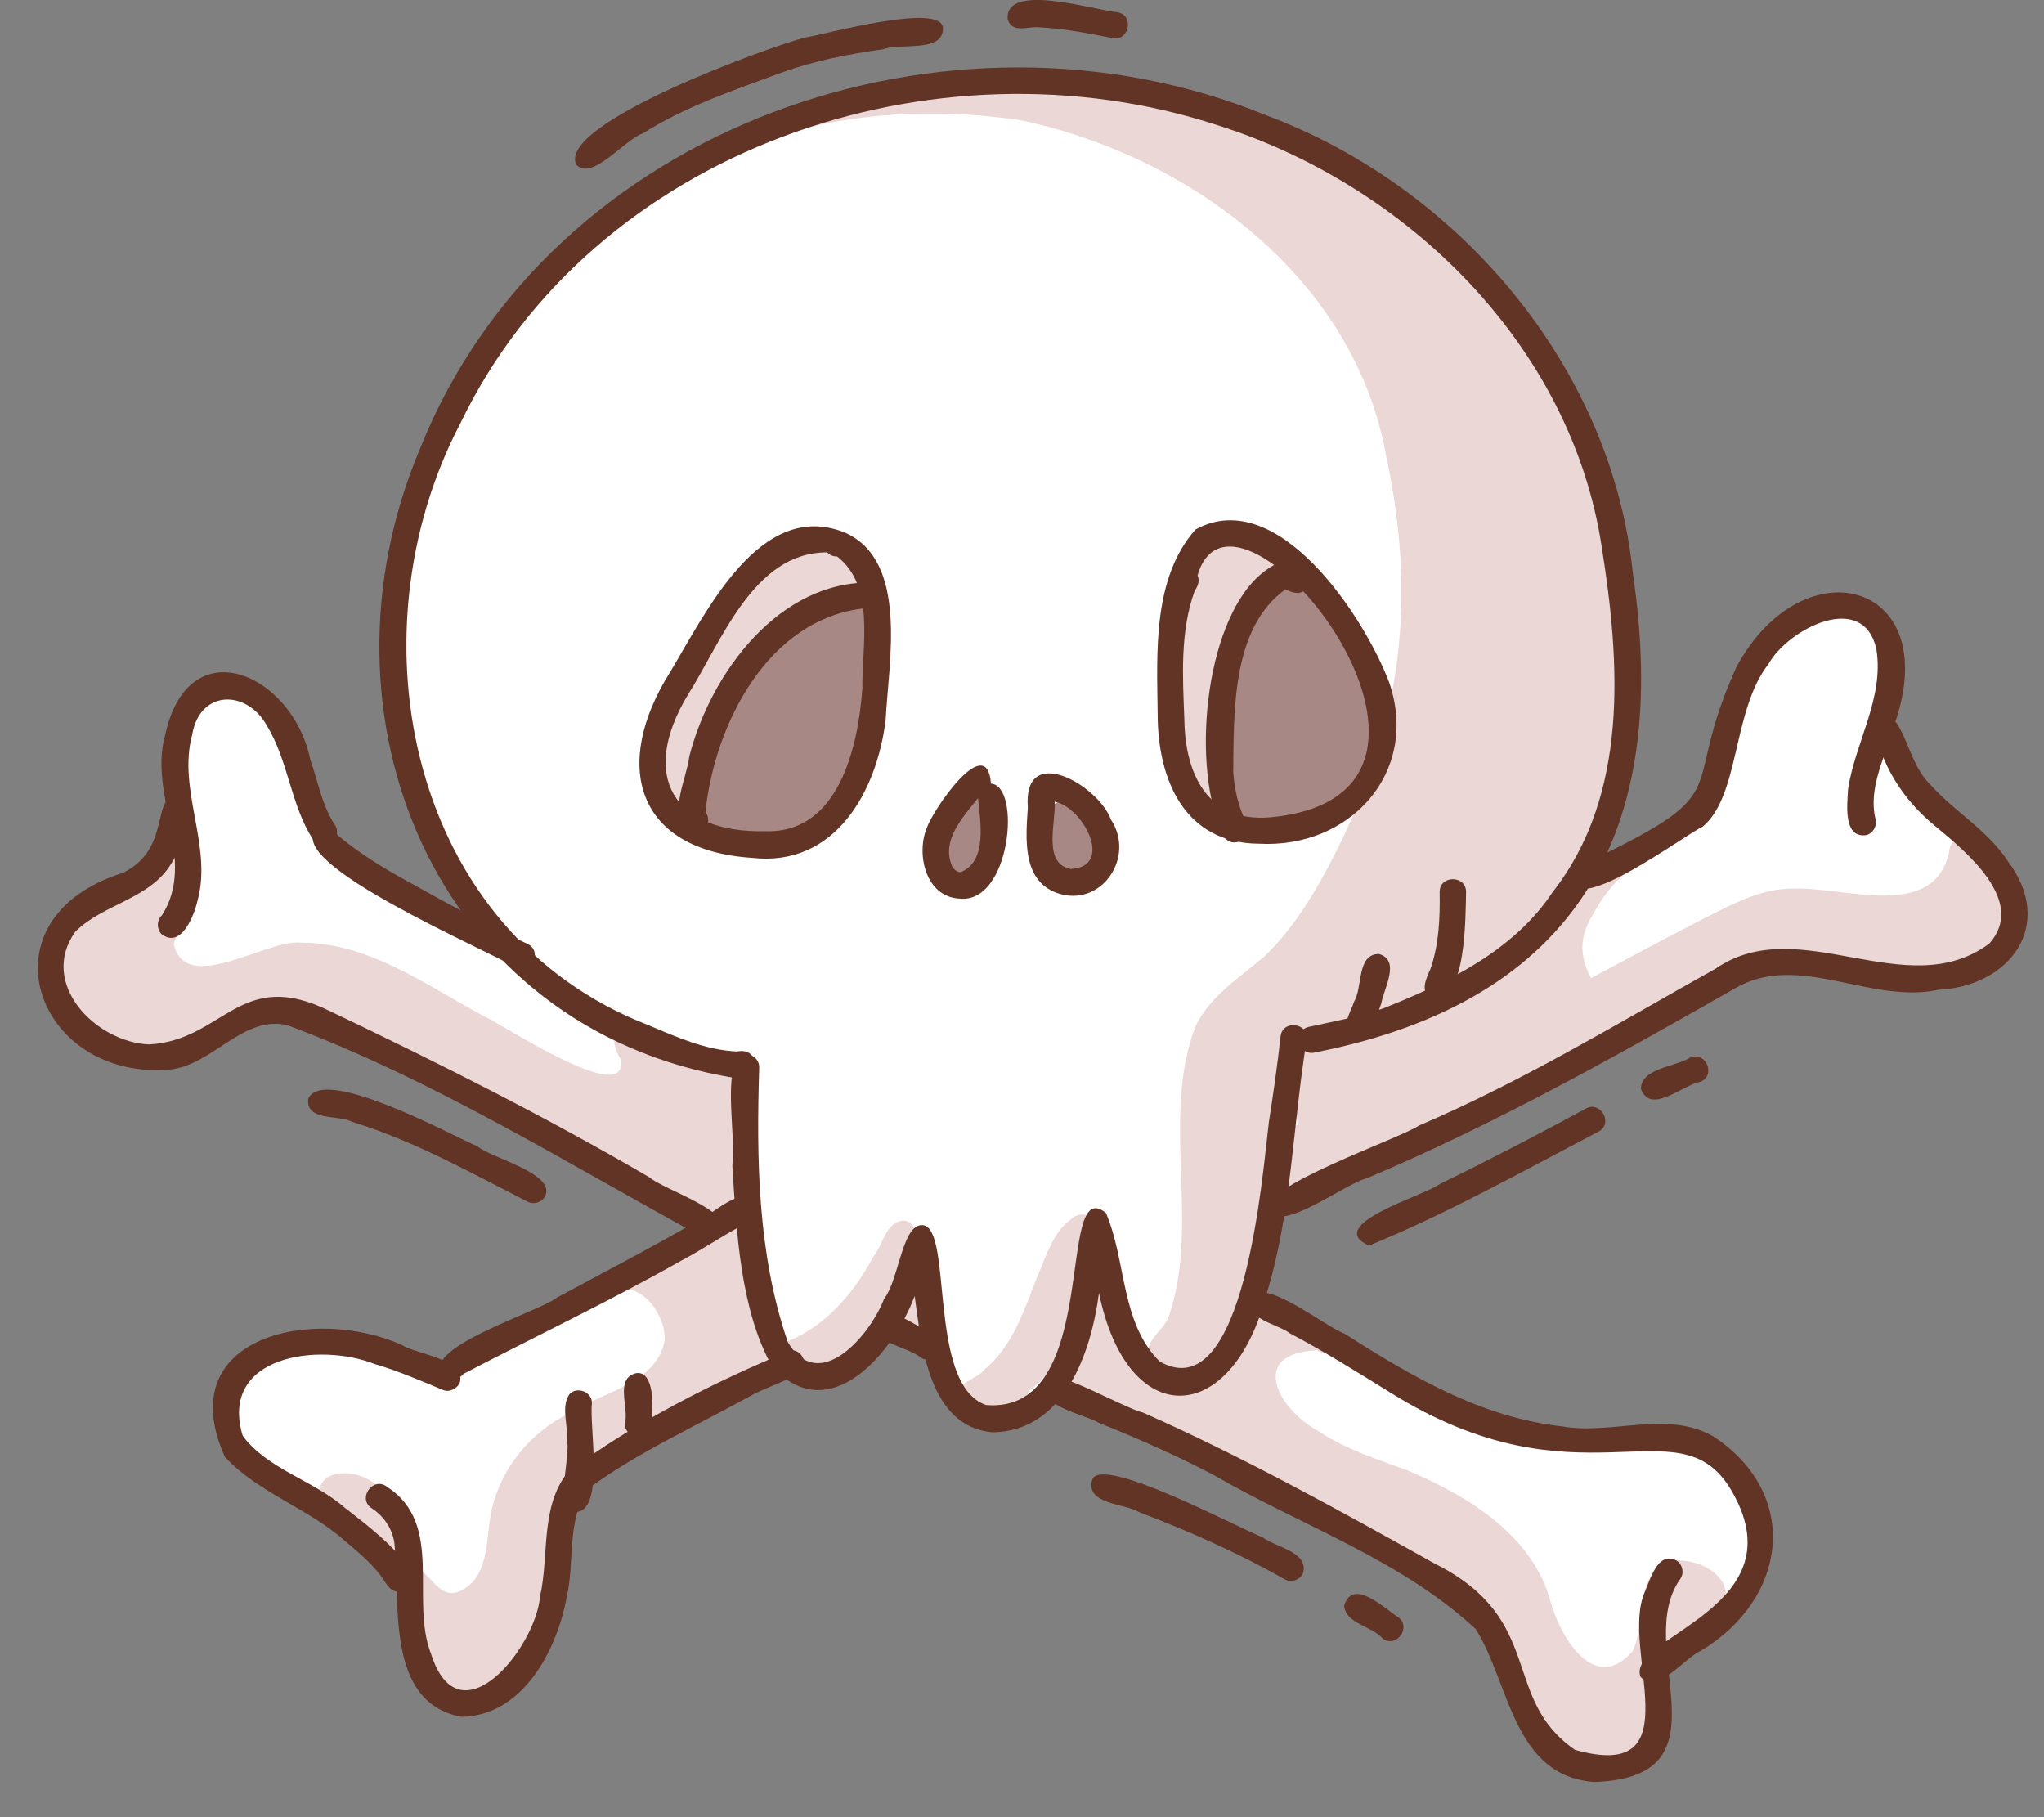 <svg width="27" height="24" viewBox="0 0 27 24" fill="none" xmlns="http://www.w3.org/2000/svg">
<rect x="0" y="0" width="27" height="24" fill="#808080" stroke="none"/>
<path fill-rule="evenodd" clip-rule="evenodd" d="M13.101 18.098C13.102 18.098 13.102 18.098 13.103 18.097C13.102 18.097 13.102 18.097 13.101 18.098L13.101 18.098ZM25.831 11.067C26.088 11.357 26.476 11.627 26.461 12.056C26.414 12.808 25.503 12.848 24.928 12.776C23.585 12.499 23.443 12.482 22.232 13.177C21.144 13.738 20.022 14.235 18.965 14.856C18.284 15.287 17.503 15.511 16.787 15.862C16.684 16.278 16.548 16.686 16.376 17.079C17.585 17.853 18.864 18.563 20.25 18.958C20.998 19.148 22.052 18.853 22.653 19.299C23.1 19.65 23.291 20.678 22.806 21.046C22.628 21.393 22.313 21.624 22.047 21.897C21.881 22.069 21.918 22.314 21.889 22.532C21.852 22.914 21.551 23.342 21.124 23.263C20.154 23.019 20.13 21.815 19.474 21.23C19.014 20.747 18.423 20.416 17.849 20.099C17.164 19.734 16.479 19.358 15.753 19.076C15.592 19.026 15.367 19.006 15.329 18.82C14.828 18.659 14.271 18.559 13.91 18.148C13.454 18.663 12.794 18.886 12.493 18.096C12.462 18.003 12.403 17.881 12.366 17.761C12.364 17.76 12.362 17.759 12.36 17.758C12.121 17.64 11.879 17.516 11.679 17.336C11.376 17.778 10.898 18.144 10.341 17.979C10.077 18.069 9.824 18.191 9.571 18.306C8.846 18.742 7.955 19.1 7.489 19.821C7.303 20.268 7.396 20.785 7.208 21.239C7.048 21.762 6.586 22.618 5.931 22.255C5.656 22.074 5.643 21.714 5.539 21.43C5.401 21.055 5.346 20.59 4.977 20.364C4.366 19.963 3.704 19.576 3.234 19.01C2.746 18.266 3.631 17.727 4.316 17.796C4.959 17.744 5.55 18.155 6.189 18.028C6.75 17.89 7.227 17.533 7.73 17.262C8.094 17.047 8.487 16.884 8.84 16.651C9.139 16.511 9.274 16.275 9.38 16.07C8.658 15.765 7.959 15.411 7.275 15.032C6.284 14.586 5.291 14.145 4.42 13.483C4.107 13.283 3.669 13.108 3.316 13.297C2.952 13.484 2.645 13.778 2.256 13.916C1.664 14.105 1.101 13.619 0.906 13.087C0.708 12.552 1.106 12.075 1.543 11.814C1.683 11.708 1.832 11.61 1.949 11.479C2.012 11.404 2.084 11.324 2.189 11.319C2.534 10.785 2.287 10.133 2.45 9.553C2.654 8.744 3.322 9.028 3.636 9.592C3.959 10.049 4.004 10.63 4.284 11.106C4.492 11.453 4.819 11.728 5.189 11.875C5.776 12.197 6.411 12.37 6.952 12.768C6.211 11.893 5.54 10.882 5.356 9.727C5.336 9.533 5.219 9.247 5.384 9.106C5.341 8.853 5.309 8.598 5.31 8.34C5.138 8.123 5.367 7.602 5.393 7.332C5.455 7.12 5.446 6.647 5.669 6.552C5.604 6.093 5.974 5.674 6.19 5.294C6.345 4.867 6.639 4.493 6.918 4.138C7.659 3.23 9.259 2.046 10.69 1.616C10.791 1.519 10.939 1.469 11.075 1.433C12.475 1.053 13.976 1.068 15.396 1.334C16.439 1.607 17.45 2.079 18.353 2.667C20.08 3.884 21.078 5.926 21.331 7.988C21.326 8.284 21.356 8.577 21.372 8.872C21.613 9.848 21.254 10.775 20.823 11.641C21.517 11.3 22.317 10.96 22.658 10.213C22.901 9.741 22.961 9.186 23.261 8.744C23.564 8.345 24.147 7.823 24.657 8.171C25.091 8.549 24.886 9.146 24.832 9.646C24.852 9.726 24.861 9.814 24.892 9.888C24.952 10.074 25.065 10.233 25.192 10.378C25.408 10.605 25.631 10.825 25.831 11.067Z" fill="white"/>
<path fill-rule="evenodd" clip-rule="evenodd" d="M17.14 14.857C17.106 14.614 17.142 14.302 17.128 14.1C17.128 14.105 17.127 14.109 17.127 14.113C17.059 14.278 17.001 14.586 16.938 14.963C16.996 14.925 17.067 14.889 17.14 14.857ZM15.827 10.69C15.783 10.646 15.771 10.577 15.757 10.518C15.686 10.258 15.555 10.011 15.512 9.739C15.425 9.203 15.456 8.648 15.568 8.117C15.596 7.912 15.802 7.108 16.082 7.189C16.136 7.145 16.21 7.124 16.276 7.149C16.375 7.028 16.615 7.052 16.602 7.237C16.613 7.238 16.624 7.24 16.636 7.243C16.653 7.246 16.669 7.254 16.683 7.264C16.783 7.24 16.875 7.332 16.861 7.432C16.827 7.561 16.722 7.659 16.655 7.772C16.72 7.9 16.588 8.02 16.545 8.136C16.373 8.49 16.196 8.845 16.066 9.218C16.051 9.411 16.05 9.607 16.048 9.802C16.059 10.024 16.029 10.25 16.052 10.469C16.116 10.633 15.994 10.817 15.827 10.69ZM8.875 10.647C8.581 10.645 8.817 9.483 8.912 9.316C8.993 8.831 9.37 8.506 9.678 8.154C9.795 7.965 10.081 7.344 10.34 7.419C10.565 7.254 10.853 7.254 11.104 7.359C11.22 7.432 11.403 7.533 11.37 7.695C11.35 7.769 11.281 7.81 11.207 7.805C10.971 7.889 10.735 7.983 10.517 8.11C10.43 8.168 10.35 8.265 10.239 8.234C9.918 8.468 9.774 8.85 9.545 9.16C9.485 9.244 9.449 9.375 9.335 9.397C9.24 9.659 9.176 9.931 9.116 10.202C9.101 10.265 9.104 10.342 9.048 10.386C9.056 10.5 9.022 10.663 8.875 10.647ZM5.173 20.72C5.115 20.716 5.059 20.681 5.035 20.627C5.02 20.593 5.01 20.556 5.002 20.52C4.768 20.49 4.595 20.274 4.412 20.137C4.17 19.975 4.095 19.537 4.446 19.466C4.997 19.375 5.441 20.024 5.313 20.522C5.358 20.616 5.275 20.729 5.173 20.72ZM22.018 20.632C22.369 20.523 22.975 20.821 22.75 21.247C22.622 21.506 22.324 21.613 22.167 21.849C21.795 22.425 22.051 23.435 21.007 23.271C19.879 22.927 20.103 21.727 19.241 21.06C18.596 20.559 17.814 20.279 17.114 19.878C16.41 19.503 15.722 19.099 15.018 18.724C14.787 18.55 14.04 18.509 14.084 18.179C14.133 17.997 14.248 17.834 14.299 17.65C14.403 17.432 14.337 17.141 14.491 16.955C14.625 16.865 14.747 16.997 14.761 17.129C14.89 17.61 15.193 18.426 15.83 18.207C16.212 18.038 16.312 17.272 16.815 17.437C16.926 17.382 17.038 17.497 17.081 17.592C17.257 17.503 17.77 17.525 17.589 17.823C17.537 17.874 17.457 17.877 17.401 17.834C16.485 17.868 16.87 18.607 17.421 18.905C17.785 19.147 18.202 19.276 18.608 19.426C19.404 19.767 20.259 20.284 20.488 21.175C20.625 21.642 21.069 22.379 21.563 21.81C21.752 21.442 21.57 20.847 22.018 20.632ZM11.985 17.637C12.082 17.678 12.183 17.595 12.187 17.495C12.264 17.415 12.274 17.255 12.211 17.164C12.202 17.049 12.235 16.898 12.138 16.814C12.09 16.773 12.021 16.778 11.972 16.811C12.02 16.694 12.057 16.584 12.079 16.491C12.118 16.356 12.116 16.132 11.931 16.121C11.7 16.139 11.661 16.446 11.535 16.601C11.279 17.073 10.926 17.496 10.42 17.709C10.348 17.741 10.307 17.782 10.289 17.822C10.266 17.739 10.22 17.653 10.187 17.581C10.093 17.365 10.016 17.141 9.967 16.91C9.91 16.677 9.938 16.429 9.873 16.199C9.843 16.143 9.804 16.108 9.759 16.091C9.826 16.014 9.855 15.895 9.846 15.729C9.865 15.455 9.87 15.18 9.873 14.905C9.86 14.67 9.922 14.399 9.802 14.188C9.66 14.046 9.428 14.071 9.248 14.001C8.927 13.903 8.633 13.734 8.32 13.616C8.029 13.573 8.102 13.834 8.202 13.998C8.295 14.64 6.612 13.511 6.372 13.41C5.619 13.004 4.864 12.449 3.975 12.45C3.532 12.396 2.454 13.159 2.295 12.468C2.926 10.732 1.857 10.893 2.198 11.357C1.945 11.476 1.746 11.687 1.495 11.813C1.235 11.95 0.97 12.105 0.83 12.374C0.484 13.095 1.196 13.885 1.929 13.9C2.465 14 2.882 13.632 3.355 13.473C4.004 13.37 4.588 13.796 5.193 13.964C6.04 14.2 6.756 14.731 7.511 15.161C8.096 15.515 8.657 16.027 9.34 16.195C9.343 16.195 9.346 16.195 9.35 16.195C9.039 16.379 8.684 16.717 8.5 16.781C8.293 16.644 8.011 16.885 8.277 17.025C8.562 17.051 8.787 17.414 8.781 17.689C8.692 18.271 7.953 18.383 7.529 18.662C7.022 18.904 6.633 19.368 6.501 19.916C6.418 20.24 6.473 20.619 6.247 20.892C5.764 21.361 5.677 20.546 5.351 20.72C5.106 21.048 5.602 22.418 6.037 22.523C6.631 22.666 7.033 21.96 7.188 21.48C7.414 20.913 7.244 20.215 7.648 19.723C8.425 19.097 9.275 18.542 10.181 18.099C10.26 18.06 10.294 18.005 10.302 17.944C10.355 18.016 10.489 18.043 10.612 17.929C10.6 17.955 10.594 17.985 10.599 18.02C10.606 18.078 10.648 18.119 10.701 18.137C11.181 18.143 11.653 17.5 11.909 16.953C11.905 17.073 11.926 17.192 11.924 17.312C11.921 17.424 11.845 17.579 11.985 17.637ZM14.155 16.097C13.915 16.267 13.829 16.565 13.718 16.823C13.535 17.273 13.394 17.766 13.004 18.086C12.906 18.223 12.62 18.253 12.649 18.451L12.649 18.451C12.688 18.589 12.846 18.565 12.935 18.493C12.921 18.541 12.927 18.594 12.956 18.64C13.154 18.873 13.529 18.614 13.59 18.374C13.953 18.107 14.11 17.675 14.197 17.245C14.245 17.126 14.343 16.99 14.289 16.859C14.335 16.651 14.429 16.459 14.482 16.254C14.515 16.063 14.287 15.973 14.155 16.097ZM18.872 13.155C18.845 13.142 18.824 13.119 18.812 13.087C18.47 13.289 18.099 13.435 17.724 13.56C17.511 13.616 17.341 13.667 17.237 13.795C17.466 13.632 17.963 13.605 18.164 13.49C18.405 13.39 18.641 13.278 18.872 13.155ZM26.092 11.217C26.265 11.47 26.525 11.726 26.496 12.055C26.464 12.528 26.102 12.912 25.629 12.957C24.593 13.061 23.699 12.429 22.695 13.001C21.258 13.72 19.91 14.611 18.413 15.217C18.029 15.408 17.633 15.571 17.247 15.758C17.11 15.817 16.919 15.983 16.789 15.863C16.552 17.196 16.172 18.643 15.231 17.994C15.037 17.757 15.343 17.607 15.431 17.41C15.865 16.177 15.328 14.787 15.789 13.56C15.982 13.156 16.369 12.915 16.699 12.635C17.1 12.25 17.387 11.764 17.637 11.271C18.517 9.541 18.716 7.923 18.312 6.032C17.899 3.675 15.707 2.051 13.467 1.585C12.53 1.451 11.558 1.464 10.637 1.693C10.343 1.773 10.061 1.891 9.788 2.025C9.719 2.059 9.631 2.017 9.603 1.949C9.549 1.689 9.972 1.671 10.134 1.562C10.932 1.26 11.806 1.19 12.653 1.229C12.739 1.232 12.826 1.238 12.912 1.245C12.918 1.22 12.93 1.197 12.95 1.179C13.144 1.08 13.4 1.145 13.615 1.135C13.747 0.972 14.011 1.136 14.19 1.129C14.936 1.223 15.67 1.4 16.359 1.702C17.891 2.362 19.384 3.281 20.295 4.718C20.878 5.706 21.255 6.829 21.345 7.976C21.471 8.618 21.427 9.296 21.264 9.928C21.645 10.174 20.669 11.691 20.485 12.028C20.482 12.035 20.477 12.043 20.472 12.051C20.48 12.044 20.487 12.038 20.494 12.032C20.655 11.925 20.767 11.68 20.967 11.666C21.072 11.537 21.27 11.198 21.444 11.412C21.49 11.491 21.447 11.576 21.374 11.62C21.239 11.756 21.129 11.916 21.037 12.085C20.814 12.449 20.914 12.71 21.015 12.919C21.537 12.639 22.06 12.36 22.587 12.09C22.932 11.918 23.291 11.731 23.686 11.736C24.355 11.706 25.557 12.175 25.749 11.239C25.759 11.027 26.018 11.055 26.092 11.217Z" fill="#EBD8D6"/>
<path fill-rule="evenodd" clip-rule="evenodd" d="M11.213 7.976C11.647 7.83 11.618 8.453 11.594 8.724C11.548 9.315 11.4 9.896 11.197 10.452C11.028 11.065 10.332 11.201 9.776 11.169C9.537 11.167 9.286 11.002 9.275 10.748C9.107 10.728 9.456 9.474 9.584 9.454C9.864 8.754 10.483 8.175 11.213 7.976Z" fill="#A88885"/>
<path fill-rule="evenodd" clip-rule="evenodd" d="M17.528 8.008C17.94 8.56 18.326 9.255 18.254 9.965C18.139 10.64 17.089 11.046 16.484 10.909C15.915 10.673 16.217 9.315 16.324 8.836C16.412 8.613 16.528 7.863 16.802 7.866C17.054 7.605 17.349 7.745 17.528 8.008Z" fill="#A88885"/>
<path fill-rule="evenodd" clip-rule="evenodd" d="M12.593 11.535C12.339 11.365 12.537 11.004 12.612 10.781C12.658 10.616 12.868 10.39 13.047 10.518C13.243 10.709 13.038 11.026 12.98 11.245C12.93 11.409 12.785 11.605 12.593 11.535Z" fill="#A88885"/>
<path fill-rule="evenodd" clip-rule="evenodd" d="M14.114 11.57C14.106 11.568 14.098 11.564 14.09 11.56C13.692 11.629 13.704 11.048 13.872 10.822C13.828 10.684 13.958 10.524 14.098 10.613C14.606 10.395 14.562 11.662 14.114 11.57Z" fill="#A88885"/>
<path fill-rule="evenodd" clip-rule="evenodd" d="M9.706 14.237C5.75 13.591 4.055 9.452 5.548 5.927C7.257 1.643 12.562 -0.177 16.719 1.52C19.272 2.471 21.299 4.852 21.572 7.594C22.069 10.975 20.845 13.216 17.375 13.899C17.156 13.958 17.065 13.621 17.283 13.563C17.615 13.49 17.951 13.431 18.272 13.318C19.11 12.985 19.995 12.558 20.505 11.788C21.523 10.491 21.401 8.745 21.156 7.212C20.75 4.56 18.586 2.442 16.083 1.654C12.356 0.433 7.827 1.966 6.081 5.591C4.607 8.404 5.412 12.322 8.564 13.539C8.938 13.697 9.325 13.87 9.737 13.887C10.065 13.822 10.017 14.293 9.706 14.237Z" fill="#623425"/>
<path fill-rule="evenodd" clip-rule="evenodd" d="M13.11 18.917C12.27 18.841 12.174 17.779 12.082 17.116C11.809 17.858 10.956 18.88 10.2 18.049C9.777 17.3 9.727 16.248 9.674 15.397C9.721 14.999 9.563 14.272 9.745 13.959C9.855 13.87 10.031 13.954 10.029 14.096C9.991 15.307 10.007 16.569 10.407 17.726C10.819 18.428 11.497 17.633 11.678 17.154C11.865 16.921 11.911 16.237 12.146 16.184C12.617 16.076 12.221 18.289 13.028 18.557C14.569 18.679 13.934 15.476 14.608 16.019C14.88 16.646 14.799 17.466 15.318 17.981C16.445 18.625 16.678 15.483 16.761 14.82C16.82 14.443 16.874 14.065 16.916 13.685C16.942 13.463 17.295 13.508 17.261 13.733C17.076 14.853 17.064 16.012 16.727 17.101C16.269 18.854 14.891 18.908 14.517 17.077C14.413 17.867 14.059 18.905 13.11 18.917Z" fill="#623425"/>
<path fill-rule="evenodd" clip-rule="evenodd" d="M9.933 11.33C8.386 11.229 8.086 10.093 8.849 8.881C9.323 8.096 10.036 6.584 11.159 7.033C12.008 7.407 11.736 8.754 11.699 9.508C11.582 10.46 11.028 11.455 9.933 11.33ZM10.119 10.978C11.083 11.004 11.337 9.854 11.391 9.095C11.384 8.53 11.565 7.741 11.057 7.349C11.055 7.349 11.052 7.349 11.049 7.349C11.001 7.349 10.957 7.328 10.925 7.296C9.951 7.29 9.528 8.484 9.082 9.184C8.446 10.245 8.885 11.006 10.119 10.978Z" fill="#623425"/>
<path fill-rule="evenodd" clip-rule="evenodd" d="M16.63 11.143C15.644 11.137 15.292 10.295 15.292 9.429C15.282 8.619 15.223 7.635 15.792 6.993C16.878 6.394 18.029 8.155 18.354 9.023C18.752 10.209 17.827 11.209 16.63 11.143ZM16.775 10.795C19.992 10.5 16.312 5.883 15.819 7.6C15.851 7.668 15.825 7.741 15.782 7.801C15.585 8.341 15.623 8.942 15.645 9.509C15.655 10.228 15.956 10.863 16.775 10.795Z" fill="#623425"/>
<path fill-rule="evenodd" clip-rule="evenodd" d="M12.673 11.868C12.229 11.846 12.098 11.283 12.243 10.933C12.32 10.701 13.038 9.645 13.09 10.35C13.493 10.374 13.351 11.944 12.673 11.868ZM12.688 11.519C13.047 11.379 12.949 10.85 12.919 10.541C12.722 10.791 12.432 11.093 12.574 11.433L12.573 11.436C12.581 11.449 12.59 11.461 12.599 11.472C12.605 11.477 12.61 11.482 12.615 11.488L12.61 11.486C12.628 11.499 12.646 11.51 12.646 11.509C12.659 11.514 12.673 11.519 12.688 11.519Z" fill="#623425"/>
<path fill-rule="evenodd" clip-rule="evenodd" d="M13.962 11.794C13.496 11.625 13.551 11.068 13.577 10.666C13.509 9.798 14.509 10.367 14.676 10.827C15.003 11.324 14.544 11.997 13.962 11.794ZM14.136 11.477C14.729 11.454 14.304 10.656 13.932 10.588C13.949 10.864 13.764 11.422 14.159 11.479L14.136 11.477Z" fill="#623425"/>
<path fill-rule="evenodd" clip-rule="evenodd" d="M5.894 18.192C5.416 17.843 7.154 17.314 7.353 17.139C7.968 16.809 8.588 16.486 9.193 16.137C9.415 16.052 9.807 15.612 9.997 15.905C10.053 16.032 9.943 16.13 9.832 16.169C9.545 16.318 9.278 16.504 8.992 16.654C8.052 17.185 7.078 17.647 6.122 18.145C6.069 18.215 5.97 18.237 5.894 18.192Z" fill="#623425"/>
<path fill-rule="evenodd" clip-rule="evenodd" d="M20.744 11.585C20.737 11.428 20.923 11.415 21.019 11.362C23.002 10.412 22.163 10.521 22.935 8.814C23.827 7.149 25.747 7.69 24.993 9.654C24.889 10.03 24.678 10.417 24.774 10.816C24.798 10.908 24.745 11.004 24.652 11.03C24.343 11.072 24.402 10.621 24.412 10.422C24.506 9.804 24.888 9.222 24.787 8.581C24.621 7.794 23.624 8.301 23.361 8.769C22.88 9.386 22.986 10.504 22.492 10.918C22.231 11.038 20.778 12.142 20.744 11.585Z" fill="#623425"/>
<path fill-rule="evenodd" clip-rule="evenodd" d="M16.781 15.978C16.578 15.693 18.482 15.042 18.743 14.866C20.106 14.285 21.372 13.513 22.663 12.793C23.77 12.03 25.18 13.274 26.277 12.463C26.778 11.902 25.969 11.247 25.555 10.904C25.206 10.617 24.939 10.245 24.809 9.811C24.609 9.655 24.891 9.374 25.058 9.555C25.222 9.82 25.273 10.152 25.511 10.376C25.829 10.728 26.26 10.97 26.522 11.373C27.154 12.209 26.56 13.027 25.601 13.073C24.706 13.264 23.764 12.572 22.93 13.047C21.339 13.952 19.745 14.85 18.054 15.562C17.788 15.621 16.889 16.306 16.781 15.978Z" fill="#623425"/>
<path fill-rule="evenodd" clip-rule="evenodd" d="M6.094 22.674C5.072 22.481 5.297 21.14 5.208 20.368C5.177 20.178 5.062 20.015 4.9 19.913C4.72 19.779 4.935 19.496 5.113 19.637C5.876 20.13 5.411 21.131 5.695 21.847C6.068 23.012 7.078 21.762 7.134 21.082C7.257 20.538 7.132 19.893 7.507 19.436C8.393 18.781 9.43 18.251 10.45 17.833C10.599 17.827 10.687 18.027 10.574 18.13C10.366 18.249 10.089 18.335 9.887 18.45C9.183 18.84 8.429 19.179 7.781 19.653C7.476 20.061 7.598 20.628 7.484 21.102C7.353 21.804 6.902 22.663 6.094 22.674Z" fill="#623425"/>
<path fill-rule="evenodd" clip-rule="evenodd" d="M5.26 21.023C5.136 21.017 5.09 20.887 5.024 20.803C4.891 20.633 4.725 20.492 4.559 20.354C4.075 19.92 3.415 19.719 2.972 19.244C2.245 17.64 4.156 17.239 5.316 17.767C5.521 17.893 6.141 17.946 6.076 18.253C6.045 18.338 5.94 18.394 5.853 18.358C5.555 18.234 5.259 18.106 4.949 18.015C4.216 17.725 2.888 17.901 3.206 18.964C3.539 19.408 4.141 19.551 4.554 19.913C4.756 20.074 5.869 20.877 5.26 21.023Z" fill="#623425"/>
<path fill-rule="evenodd" clip-rule="evenodd" d="M6.822 12.783C6.474 12.566 3.705 11.385 4.188 10.957C4.29 10.884 4.401 10.946 4.466 11.036C4.759 11.281 5.089 11.48 5.424 11.662C5.946 11.955 6.434 12.216 6.966 12.466C7.171 12.558 7.026 12.88 6.822 12.783Z" fill="#623425"/>
<path fill-rule="evenodd" clip-rule="evenodd" d="M2.131 12.335C2.067 12.266 2.069 12.152 2.139 12.088C2.603 11.371 1.96 10.495 2.18 9.714C2.488 8.275 3.871 8.904 4.098 10.031C4.2 10.318 4.251 10.63 4.419 10.888C4.551 11.07 4.264 11.275 4.135 11.089C3.838 10.629 3.81 10.049 3.524 9.581C3.256 9.102 2.639 9.11 2.539 9.701C2.341 10.433 2.808 11.164 2.61 11.893C2.564 12.094 2.391 12.539 2.131 12.335Z" fill="#623425"/>
<path fill-rule="evenodd" clip-rule="evenodd" d="M9.298 16.348C7.493 15.367 5.72 14.256 3.793 13.539C3.207 13.408 2.818 14.057 2.255 14.125C0.476 14.286 -0.303 12.133 1.621 11.529C2.278 11.211 1.984 10.495 2.347 10.523C2.657 10.619 2.389 11.212 2.267 11.398C1.98 11.879 1.369 11.933 0.995 12.305C0.507 12.987 1.258 13.764 1.971 13.794C2.962 13.737 3.168 12.762 4.362 13.356C5.79 14.037 7.208 14.75 8.575 15.547C8.777 15.72 9.718 16.003 9.538 16.292C9.489 16.373 9.379 16.398 9.298 16.348Z" fill="#623425"/>
<path fill-rule="evenodd" clip-rule="evenodd" d="M12.161 17.929C11.989 17.775 11.368 17.716 11.65 17.402C11.889 17.288 12.129 17.55 12.345 17.633C12.538 17.747 12.352 18.051 12.161 17.929Z" fill="#623425"/>
<path fill-rule="evenodd" clip-rule="evenodd" d="M21.066 23.535C19.987 23.464 19.944 22.234 19.495 21.518C18.51 20.599 17.179 20.147 16.025 19.477C15.537 19.222 15.033 19 14.522 18.795C14.302 18.664 13.597 18.559 13.877 18.206C13.926 18.07 14.9 18.619 15.093 18.654C16.416 19.24 17.686 19.945 18.949 20.649C20.429 21.39 19.813 22.426 20.805 23.111C22.387 23.554 21.396 21.788 21.724 21.033C21.801 20.863 21.892 20.486 22.143 20.608C22.223 20.658 22.251 20.768 22.199 20.848C21.549 21.749 22.91 23.468 21.066 23.535Z" fill="#623425"/>
<path fill-rule="evenodd" clip-rule="evenodd" d="M21.671 22.148C21.468 21.611 23.814 21.236 22.852 19.654C22.149 18.52 20.856 19.949 18.36 18.389C17.926 18.12 17.491 17.848 17.039 17.61C16.868 17.477 16.412 17.423 16.536 17.133C16.689 16.86 17.522 17.532 17.761 17.614C18.642 18.177 19.568 18.721 20.629 18.838C21.293 18.957 22.026 18.617 22.64 18.976C23.793 19.741 23.608 21.12 22.467 21.802C22.246 21.9 21.897 22.381 21.671 22.148Z" fill="#623425"/>
<path fill-rule="evenodd" clip-rule="evenodd" d="M9.074 10.973C8.829 10.719 9.07 10.291 9.106 9.987C9.389 8.886 10.299 7.653 11.541 7.695C11.804 7.748 11.679 8.124 11.433 8.033C10.147 8.163 9.439 9.563 9.318 10.727C9.443 10.881 9.231 11.098 9.074 10.973Z" fill="#623425"/>
<path fill-rule="evenodd" clip-rule="evenodd" d="M16.163 11.041C15.732 10.18 15.896 8.245 16.646 7.591C17.345 6.989 17.492 8.067 16.982 7.783C16.267 8.292 16.3 9.4 16.29 10.196C16.306 10.427 16.358 10.659 16.464 10.865C16.579 11.058 16.276 11.238 16.163 11.041Z" fill="#623425"/>
<path fill-rule="evenodd" clip-rule="evenodd" d="M7.61 2.171C7.369 1.628 10.159 0.617 10.633 0.496C10.902 0.453 12.455 0.021 12.456 0.375C12.459 0.7 11.888 0.563 11.668 0.65C11.218 0.713 10.771 0.799 10.343 0.952C9.711 1.186 9.063 1.399 8.49 1.763C8.251 1.841 7.813 2.405 7.61 2.171Z" fill="#623425"/>
<path fill-rule="evenodd" clip-rule="evenodd" d="M14.691 0.502C14.352 0.434 14.056 0.378 13.722 0.36C13.579 0.346 13.372 0.446 13.311 0.256C13.265 -0.246 14.476 0.141 14.768 0.162C14.989 0.21 14.909 0.554 14.691 0.502Z" fill="#623425"/>
<path fill-rule="evenodd" clip-rule="evenodd" d="M18.083 16.451C17.47 16.174 18.828 15.787 19.018 15.638C19.667 15.322 20.307 14.989 20.942 14.645C21.134 14.528 21.317 14.829 21.121 14.943C20.123 15.463 19.119 16.029 18.083 16.451Z" fill="#623425"/>
<path fill-rule="evenodd" clip-rule="evenodd" d="M21.675 14.38C21.681 14.104 22.131 14.093 22.324 13.968C22.53 13.877 22.672 14.199 22.464 14.287C22.23 14.325 21.805 14.732 21.675 14.38Z" fill="#623425"/>
<path fill-rule="evenodd" clip-rule="evenodd" d="M6.967 15.87C6.212 15.485 5.466 15.066 4.652 14.817C4.467 14.718 4.042 14.815 4.071 14.513C4.265 14.065 5.951 14.987 6.306 15.14C6.505 15.303 7.339 15.496 7.202 15.796C7.158 15.881 7.05 15.914 6.967 15.87Z" fill="#623425"/>
<path fill-rule="evenodd" clip-rule="evenodd" d="M16.974 20.86C16.36 20.512 15.711 20.224 15.051 19.973C14.856 19.852 14.327 19.87 14.429 19.539C14.558 19.215 16.367 20.184 16.678 20.304C16.852 20.436 17.303 20.499 17.209 20.786C17.167 20.867 17.056 20.907 16.974 20.86Z" fill="#623425"/>
<path fill-rule="evenodd" clip-rule="evenodd" d="M18.266 21.642C18.122 21.474 17.777 21.447 17.755 21.208C17.868 20.832 18.282 21.24 18.466 21.356C18.651 21.485 18.449 21.773 18.266 21.642Z" fill="#623425"/>
<path fill-rule="evenodd" clip-rule="evenodd" d="M18.922 13.186C18.743 13.107 18.841 12.922 18.897 12.793C19.009 12.468 19.022 12.122 19.017 11.781C19.015 11.555 19.367 11.555 19.366 11.781C19.357 12.09 19.375 13.255 18.922 13.186Z" fill="#623425"/>
<path fill-rule="evenodd" clip-rule="evenodd" d="M17.889 13.683C17.684 13.588 17.841 13.376 17.887 13.229C18.003 13.037 17.919 12.605 18.212 12.599C18.507 12.679 18.279 13.056 18.246 13.253C18.179 13.415 18.135 13.765 17.889 13.683Z" fill="#623425"/>
<path fill-rule="evenodd" clip-rule="evenodd" d="M7.597 19.968C7.304 19.927 7.551 19.239 7.486 18.998C7.504 18.809 7.408 18.578 7.522 18.413C7.622 18.304 7.827 18.385 7.819 18.536C7.78 18.819 7.997 19.981 7.597 19.968Z" fill="#623425"/>
<path fill-rule="evenodd" clip-rule="evenodd" d="M8.254 18.802C8.313 18.594 8.117 18.213 8.396 18.137C8.68 18.075 8.645 18.787 8.552 18.925C8.451 19.034 8.246 18.952 8.254 18.802Z" fill="#623425"/>
</svg>
